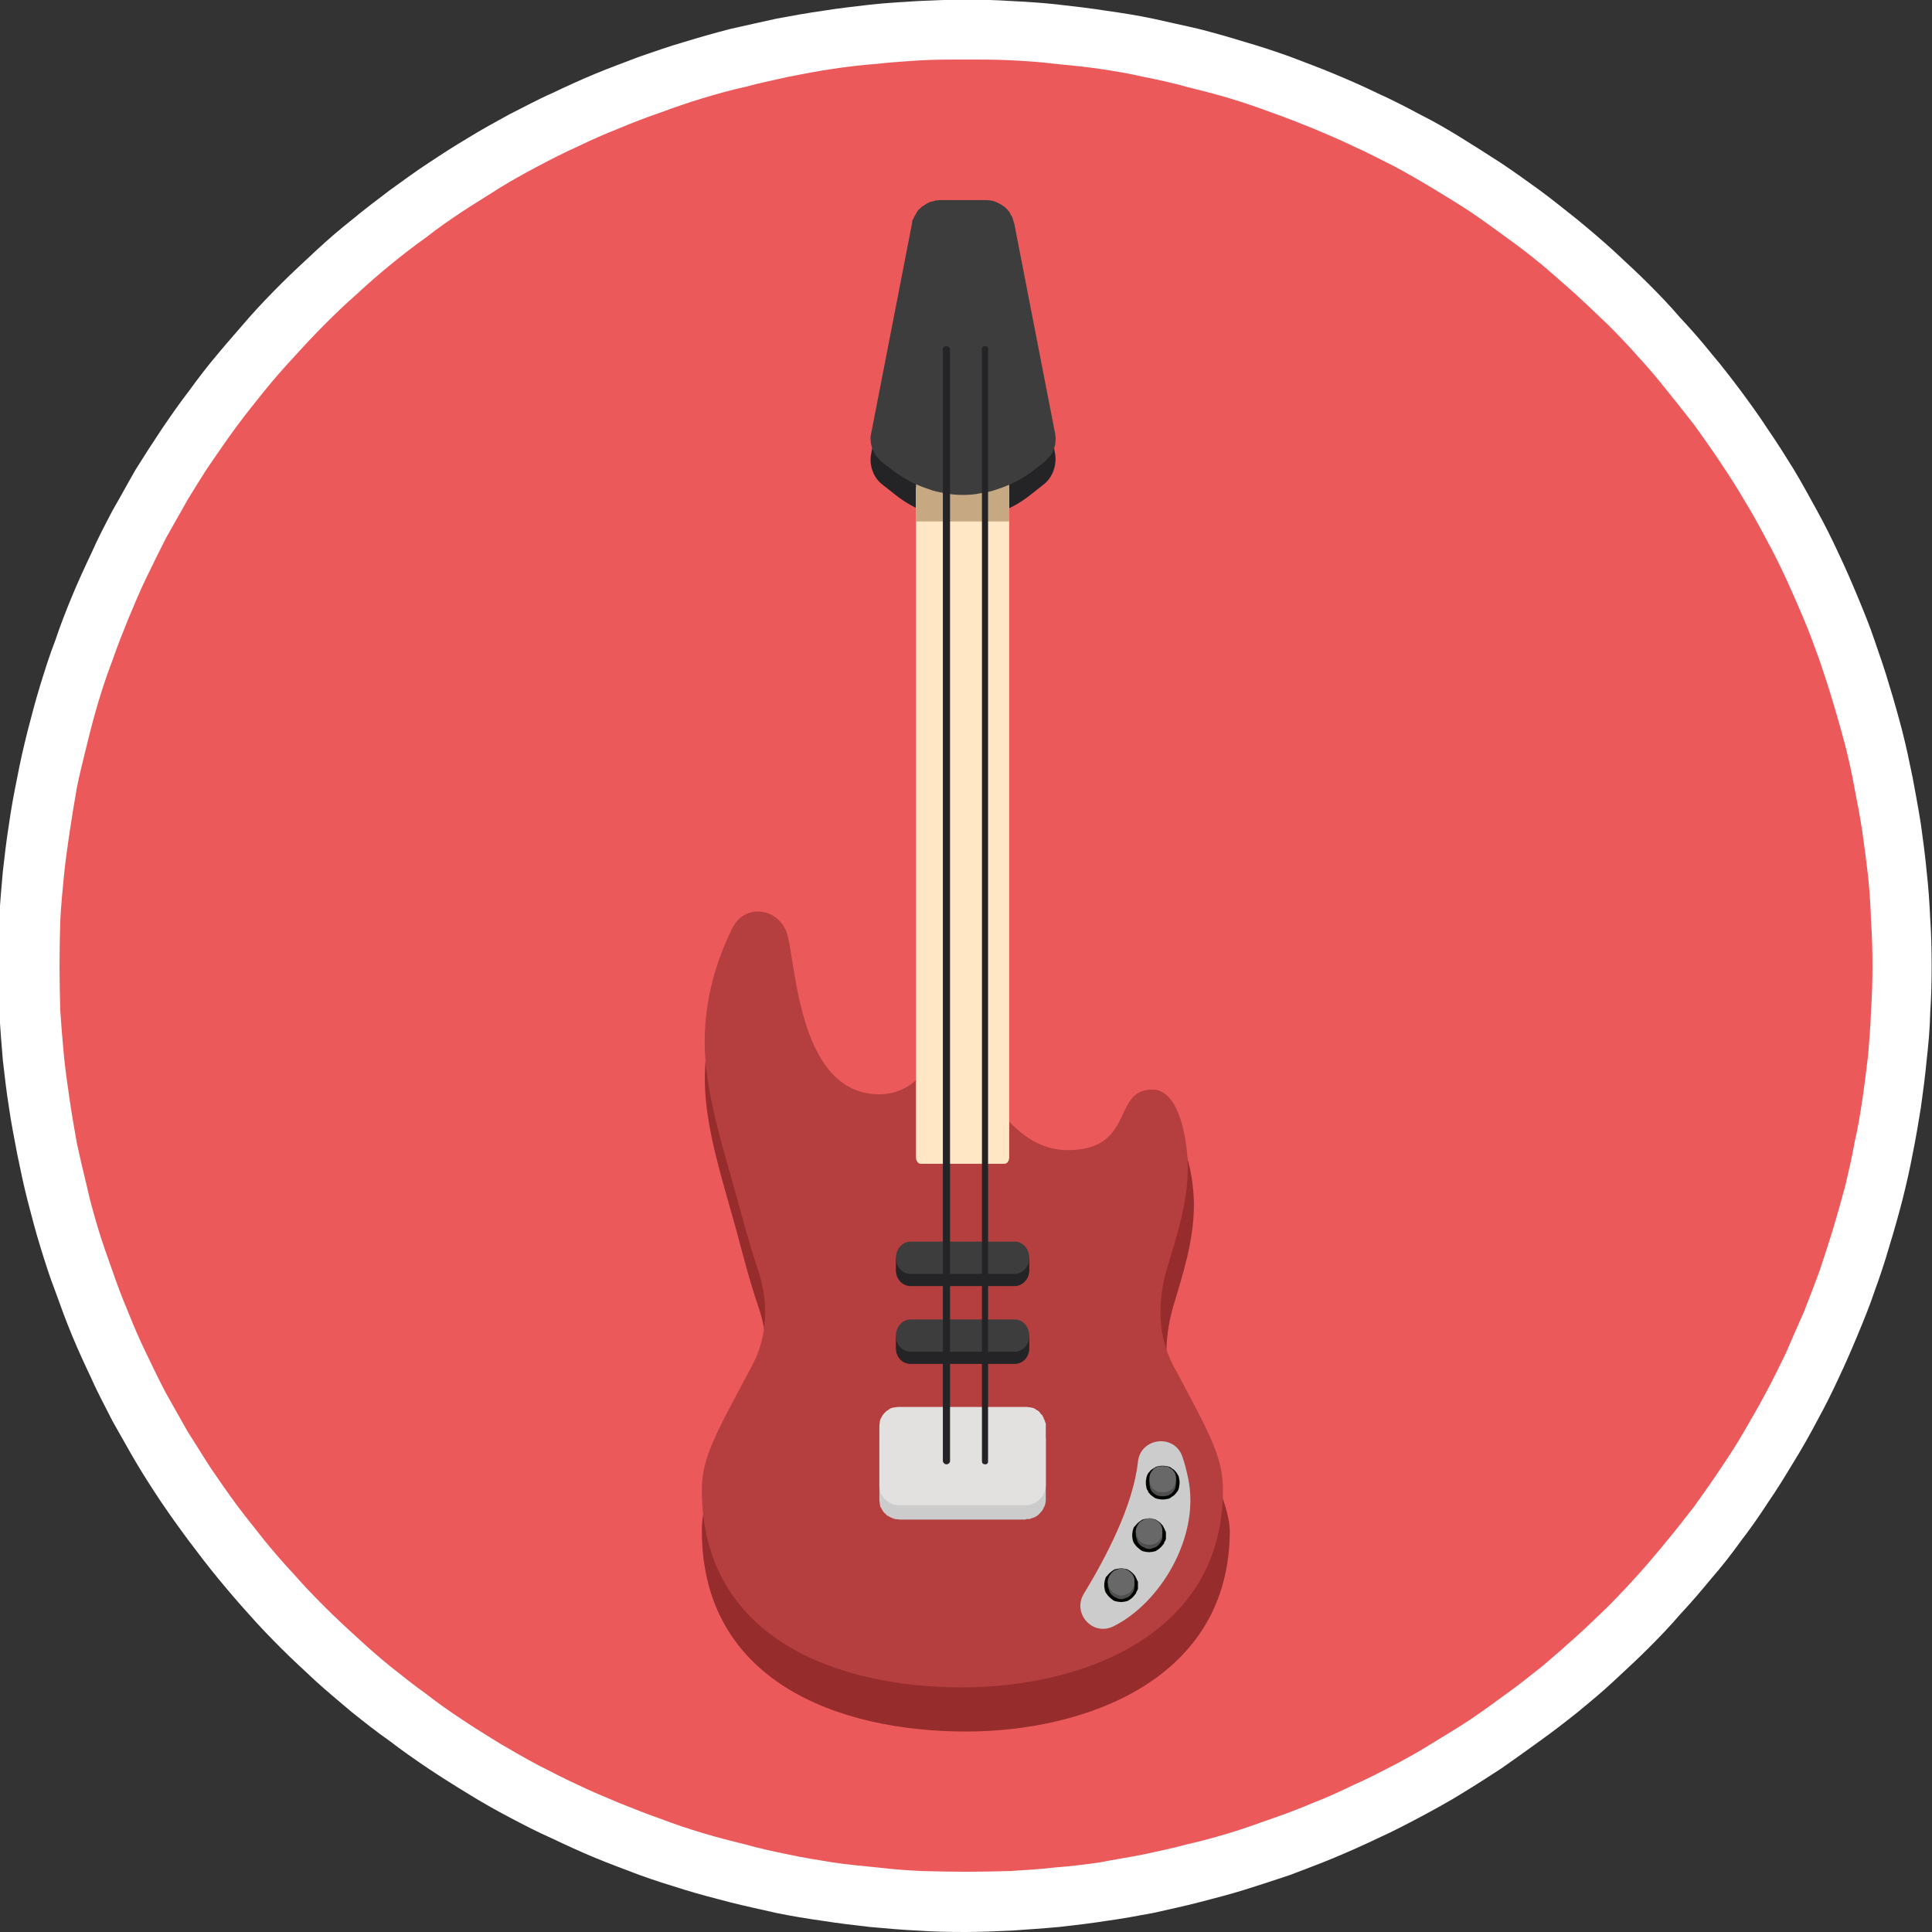 <?xml version="1.0" encoding="utf-8"?>
<!-- Generator: Adobe Illustrator 26.2.1, SVG Export Plug-In . SVG Version: 6.00 Build 0)  -->
<svg version="1.1" id="Camada_1" xmlns="http://www.w3.org/2000/svg" xmlns:xlink="http://www.w3.org/1999/xlink" x="0px" y="0px"
	 viewBox="0 0 538.7 538.8" style="enable-background:new 0 0 538.7 538.8;" xml:space="preserve">
<rect x="0" y="0" width="538.7" height="538.8" fill="#333333" stroke="none"/>
<style type="text/css">
	.st0{clip-path:url(#SVGID_00000070085778862258975980000000341390407212443566_);fill:#FFFFFF;}
	.st1{fill:#EB595B;}
	.st2{fill:#962C2C;}
	.st3{fill:#242326;}
	.st4{fill:#B53E3E;}
	.st5{fill:#FFE7C5;}
	.st6{fill:#3D3D3D;}
	.st7{fill:#C6A883;}
	.st8{fill:#CCCCCC;}
	.st9{fill:#000500;}
	.st10{fill:#4F4F4F;}
	.st11{fill:#686868;}
	.st12{fill:#E2E1E0;}
</style>
<g>
	<defs>
		<rect id="SVGID_1_" width="538.7" height="538.8"/>
	</defs>
	<clipPath id="SVGID_00000062175763112298448240000005461760836577355193_">
		<use xlink:href="#SVGID_1_"  style="overflow:visible;"/>
	</clipPath>
	<path style="clip-path:url(#SVGID_00000062175763112298448240000005461760836577355193_);fill:#FFFFFF;" d="M538.6,269.3
		c0,4.4-0.1,8.8-0.4,13.2c-0.1,4.4-0.5,8.8-1,13.2c-0.4,4.3-1,8.8-1.6,13.1c-0.7,4.3-1.4,8.6-2.3,13c-0.8,4.3-1.8,8.6-2.9,13
		c-1.1,4.2-2.3,8.5-3.6,12.7c-1.2,4.2-2.6,8.4-4.1,12.5c-1.4,4.2-3.1,8.3-4.8,12.4c-1.7,4.1-3.4,8-5.3,12c-1.9,4.1-3.8,7.9-6,11.9
		c-2,3.8-4.2,7.7-6.5,11.4c-2.3,3.8-4.6,7.6-7.1,11.2c-2.4,3.7-4.9,7.3-7.6,10.8c-2.6,3.6-5.3,7.1-8.2,10.4c-2.8,3.4-5.6,6.7-8.7,10
		c-2.9,3.4-5.9,6.5-9,9.6c-3.1,3.1-6.4,6.1-9.6,9.1c-3.2,3-6.6,5.8-10,8.6c-3.5,2.8-7,5.5-10.5,8c-3.6,2.6-7.2,5.2-10.8,7.7
		c-3.7,2.4-7.4,4.8-11.2,7.1c-3.7,2.3-7.6,4.4-11.5,6.5c-3.8,2-7.8,4.1-11.8,5.9c-4,1.9-8,3.7-12.1,5.4c-4,1.7-8.2,3.2-12.3,4.8
		c-4.2,1.4-8.4,2.8-12.6,4.1c-4.2,1.3-8.4,2.4-12.7,3.5c-4.2,1.1-8.5,2-12.9,3c-4.3,0.8-8.6,1.6-13,2.2c-4.4,0.7-8.8,1.2-13.2,1.7
		c-4.3,0.4-8.8,0.7-13.1,1c-4.4,0.2-8.9,0.4-13.2,0.4c-4.4,0-8.9-0.1-13.2-0.4c-4.4-0.2-8.8-0.6-13.2-1c-4.3-0.5-8.8-1-13.1-1.7
		c-4.3-0.6-8.6-1.3-13-2.2c-4.3-1-8.7-1.9-13-3c-4.2-1.1-8.5-2.2-12.7-3.5c-4.2-1.3-8.4-2.6-12.5-4.1c-4.2-1.6-8.3-3.1-12.4-4.8
		c-4.1-1.7-8-3.5-12-5.4c-4.1-1.8-7.9-3.8-11.9-5.9c-3.8-2-7.7-4.2-11.4-6.5c-3.8-2.3-7.6-4.7-11.2-7.1c-3.7-2.5-7.3-5-10.8-7.7
		c-3.6-2.5-7.1-5.3-10.5-8c-3.4-2.9-6.7-5.6-10-8.6c-3.2-3-6.5-6-9.6-9.1c-3.1-3.1-6.1-6.2-9.1-9.6c-2.9-3.2-5.8-6.6-8.6-10
		c-2.8-3.4-5.4-6.8-8.1-10.4c-2.6-3.5-5.2-7.1-7.7-10.8c-2.4-3.6-4.8-7.3-7.1-11.2c-2.2-3.7-4.3-7.6-6.5-11.4c-2-4-4.1-7.8-5.9-11.9
		c-1.9-4-3.7-7.9-5.4-12c-1.7-4.1-3.2-8.2-4.7-12.4c-1.6-4.1-2.9-8.3-4.2-12.5c-1.3-4.2-2.4-8.5-3.5-12.7c-1.1-4.3-2-8.6-2.9-13
		c-0.8-4.3-1.7-8.7-2.3-13c-0.7-4.3-1.2-8.8-1.7-13.1c-0.4-4.4-0.7-8.8-1-13.2c-0.1-4.4-0.2-8.8-0.2-13.2c0-4.4,0.1-8.8,0.2-13.2
		c0.2-4.4,0.6-8.8,1-13.2c0.5-4.3,1-8.8,1.7-13.1c0.6-4.3,1.4-8.6,2.3-13c0.8-4.3,1.8-8.6,2.9-13c1.1-4.2,2.2-8.5,3.5-12.7
		c1.3-4.2,2.6-8.4,4.2-12.5c1.4-4.2,3-8.3,4.7-12.4c1.7-4.1,3.5-8,5.4-12c1.8-4.1,3.8-7.9,5.9-11.9c2.2-3.8,4.3-7.7,6.5-11.5
		c2.3-3.7,4.7-7.4,7.1-11c2.5-3.7,5-7.3,7.7-10.8c2.6-3.6,5.3-7.1,8.1-10.4c2.9-3.5,5.8-6.7,8.6-10c3-3.4,6-6.5,9.1-9.6
		c3.1-3.1,6.4-6.1,9.6-9.1c3.2-3,6.6-5.9,10-8.6c3.4-2.8,6.9-5.5,10.5-8.2c3.5-2.5,7.1-5.2,10.8-7.6c3.6-2.4,7.3-4.8,11.2-7.1
		c3.7-2.3,7.6-4.4,11.4-6.5c4-2,7.8-4.1,11.9-5.9c4-1.9,7.9-3.7,12-5.4c4.1-1.7,8.2-3.2,12.4-4.8c4.1-1.4,8.3-2.9,12.5-4.1
		c4.2-1.3,8.5-2.5,12.7-3.6c4.3-1,8.6-1.9,13-2.9c4.3-0.8,8.7-1.6,13-2.2c4.3-0.7,8.8-1.2,13.1-1.7c4.4-0.5,8.8-0.7,13.2-1
		c4.3-0.2,8.8-0.4,13.2-0.4c4.3,0,8.8,0.1,13.2,0.4c4.3,0.2,8.8,0.5,13.1,1c4.4,0.5,8.8,1,13.2,1.7c4.3,0.6,8.7,1.3,13,2.2
		c4.3,1,8.7,1.9,12.9,2.9c4.3,1.1,8.5,2.3,12.7,3.6c4.2,1.2,8.4,2.6,12.6,4.1c4.1,1.6,8.3,3.1,12.3,4.8c4.1,1.7,8.2,3.5,12.1,5.4
		c4,1.8,7.9,3.8,11.8,5.9c4,2,7.8,4.2,11.5,6.5c3.7,2.3,7.5,4.7,11.2,7.1c3.6,2.4,7.2,5,10.8,7.6c3.5,2.6,7,5.4,10.5,8.2
		c3.4,2.8,6.7,5.6,10,8.6c3.2,3,6.5,6,9.6,9.1c3.1,3.1,6.1,6.2,9,9.6c3,3.2,5.9,6.5,8.7,10c2.9,3.4,5.5,6.8,8.2,10.4
		c2.6,3.5,5.2,7.1,7.6,10.8c2.5,3.6,4.8,7.3,7.1,11c2.3,3.8,4.4,7.7,6.5,11.5c2.2,4,4.1,7.8,6,11.9c1.9,4,3.6,7.9,5.3,12
		c1.7,4.1,3.4,8.2,4.8,12.4c1.4,4.1,2.9,8.3,4.1,12.5c1.3,4.2,2.5,8.5,3.6,12.7c1.1,4.3,2,8.6,2.9,13c0.8,4.3,1.6,8.6,2.3,13
		c0.6,4.3,1.2,8.8,1.6,13.1c0.5,4.4,0.8,8.8,1,13.2C538.5,260.5,538.6,264.9,538.6,269.3z"/>
</g>
<g>
	<path class="st1" d="M522.1,269.3c0,4.1-0.1,8.3-0.4,12.4c-0.1,4.2-0.5,8.3-0.8,12.4c-0.5,4.1-1,8.3-1.6,12.4
		c-0.6,4.1-1.3,8.2-2.2,12.1c-0.7,4.1-1.7,8.2-2.6,12.1c-1.1,4.1-2.2,8-3.4,12c-1.2,4-2.5,7.8-3.8,11.8c-1.4,3.8-2.9,7.7-4.4,11.5
		c-1.7,3.8-3.4,7.7-5,11.4c-1.8,3.7-3.6,7.4-5.6,11.1c-1.9,3.6-4,7.2-6.1,10.8c-2,3.5-4.3,7-6.6,10.4c-2.3,3.5-4.7,6.8-7.1,10.2
		c-2.5,3.2-5,6.5-7.7,9.7c-2.6,3.2-5.3,6.4-8,9.4c-2.8,3.1-5.6,6.1-8.5,9c-3,2.9-6,5.8-9,8.5c-3.1,2.8-6.2,5.5-9.4,8.2
		c-3.2,2.5-6.5,5.2-9.9,7.6c-3.4,2.5-6.7,4.9-10.1,7.2c-3.5,2.3-7,4.4-10.6,6.6c-3.5,2.2-7.1,4.2-10.7,6.1
		c-3.7,1.9-7.3,3.8-11.2,5.5c-3.7,1.8-7.4,3.5-11.3,5c-3.8,1.6-7.7,3.1-11.5,4.4c-4,1.4-7.8,2.8-11.8,4c-4,1.2-8,2.3-12,3.2
		c-4,1.1-8.1,1.9-12.1,2.8c-4,0.8-8.1,1.4-12.1,2.2c-4.2,0.6-8.3,1.1-12.4,1.4c-4.1,0.5-8.3,0.7-12.4,1c-4.1,0.1-8.3,0.2-12.4,0.2
		c-4.2,0-8.3-0.1-12.4-0.2c-4.2-0.2-8.3-0.5-12.4-1c-4.2-0.4-8.3-0.8-12.4-1.4c-4.1-0.7-8.2-1.3-12.3-2.2c-4-0.8-8.1-1.7-12-2.8
		c-4.1-1-8-2-12-3.2c-4-1.2-7.9-2.5-11.8-4c-3.8-1.3-7.7-2.9-11.5-4.4c-3.8-1.6-7.7-3.2-11.4-5c-3.7-1.7-7.4-3.6-11.1-5.5
		c-3.6-1.9-7.2-4-10.8-6.1c-3.5-2.2-7-4.3-10.4-6.6c-3.5-2.3-6.9-4.7-10.1-7.2c-3.4-2.4-6.6-5-9.9-7.6c-3.2-2.6-6.4-5.4-9.4-8.2
		c-3.1-2.8-6.1-5.6-9-8.5c-2.9-2.9-5.8-5.9-8.5-9c-2.8-3-5.5-6.1-8.2-9.4c-2.5-3.2-5.2-6.5-7.6-9.7c-2.5-3.4-4.8-6.7-7.2-10.2
		c-2.3-3.5-4.4-7-6.6-10.4c-2-3.6-4.1-7.2-6.1-10.8c-1.9-3.6-3.7-7.3-5.5-11.1c-1.8-3.7-3.5-7.6-5-11.4c-1.6-3.8-3.1-7.7-4.4-11.5
		c-1.4-4-2.8-7.8-4-11.8c-1.2-4-2.3-7.9-3.2-12c-1-4-1.9-8-2.8-12.1c-0.7-4-1.4-8-2-12.1c-0.6-4.1-1.2-8.3-1.6-12.4
		c-0.4-4.1-0.7-8.2-1-12.4c-0.1-4.1-0.2-8.3-0.2-12.4c0-4.2,0.1-8.3,0.2-12.4c0.2-4.2,0.6-8.3,1-12.4c0.4-4.2,1-8.3,1.6-12.4
		c0.6-4.1,1.3-8.2,2-12.3c0.8-4,1.8-8,2.8-12c1-4.1,2-8,3.2-12c1.2-4,2.5-7.9,4-11.8c1.3-3.8,2.9-7.8,4.4-11.5
		c1.6-3.8,3.2-7.7,5-11.4c1.8-3.7,3.6-7.4,5.5-11.1c2-3.6,4.1-7.2,6.1-10.8c2.2-3.5,4.3-7.1,6.6-10.4c2.4-3.5,4.7-6.8,7.2-10.2
		c2.4-3.2,5-6.5,7.6-9.7c2.6-3.2,5.4-6.4,8.2-9.4c2.8-3.1,5.6-6.1,8.5-9c2.9-2.9,5.9-5.8,9-8.5c3-2.8,6.1-5.5,9.4-8.2
		c3.2-2.6,6.5-5.2,9.9-7.6c3.2-2.5,6.6-4.9,10.1-7.2c3.5-2.3,7-4.4,10.4-6.6c3.6-2.2,7.2-4.2,10.8-6.1c3.6-1.9,7.3-3.8,11.1-5.5
		c3.7-1.8,7.6-3.5,11.4-5c3.8-1.6,7.7-3.1,11.5-4.4c3.8-1.4,7.8-2.8,11.8-4c4-1.2,7.9-2.3,12-3.2c4-1.1,8.1-1.9,12-2.8
		c4.1-0.8,8.2-1.6,12.3-2.2c4.1-0.6,8.2-1.1,12.4-1.4c4.1-0.5,8.2-0.7,12.4-1c4.1-0.2,8.2-0.2,12.4-0.2c4.1,0,8.3,0,12.4,0.2
		c4.1,0.2,8.3,0.5,12.4,1c4.1,0.4,8.2,0.8,12.4,1.4c4.1,0.6,8.2,1.3,12.1,2.2c4.1,0.8,8.2,1.7,12.1,2.8c4,1,8,2,12,3.2
		c4,1.2,7.8,2.5,11.8,4c3.8,1.3,7.7,2.9,11.5,4.4c3.8,1.6,7.6,3.2,11.3,5c3.8,1.7,7.4,3.6,11.2,5.5c3.6,1.9,7.2,4,10.7,6.1
		c3.6,2.2,7.1,4.3,10.6,6.6c3.4,2.3,6.7,4.7,10.1,7.2c3.4,2.4,6.6,4.9,9.9,7.6c3.1,2.6,6.2,5.4,9.4,8.2c3,2.8,6,5.6,9,8.5
		c2.9,2.9,5.8,5.9,8.5,9c2.8,3,5.4,6.1,8,9.4c2.6,3.2,5.2,6.5,7.7,9.7c2.4,3.4,4.8,6.7,7.1,10.2c2.3,3.4,4.6,7,6.6,10.4
		c2.2,3.6,4.2,7.2,6.1,10.8c2,3.6,3.8,7.3,5.6,11.1c1.7,3.7,3.4,7.6,5,11.4c1.6,3.7,3,7.7,4.4,11.5c1.3,3.8,2.6,7.8,3.8,11.8
		c1.2,4,2.3,7.9,3.4,12c1,4,1.9,8,2.6,12c0.8,4.1,1.6,8.2,2.2,12.3c0.6,4.1,1.1,8.2,1.6,12.4c0.4,4.1,0.7,8.2,0.8,12.4
		C522,261,522.1,265.1,522.1,269.3z"/>
	<path class="st2" d="M328.7,391.5c-4.4-8.3-4.2-18-1.6-27.1c2.8-9.4,5.8-18.5,5.8-28.5c0-6.2-1.9-22.1-10-22.1
		c-11.5,0-4.6,17.2-24,17.2c-14.5,0-24.4-17.1-28.1-29.2c-1.7-5.3-0.8-15.3-0.8-15.3h-3.1c0,0-2.9,29.7-22.1,28.7
		c-22.6-1.2-22.5-39.8-25.1-46.2c-2.9-7-11.9-7.6-15.3-0.7c-5.9,11.8-8.8,25.2-7.6,38.4c1.2,12.1,5.2,24.3,8.4,35.9
		c1.9,7.2,3.8,14.5,6.2,21.6c3.2,9,3,19-1.4,27.3c-10.3,19.3-14.3,26.1-14.3,35.3c0,41.8,37.7,56,73.7,56c32.7,0,73.5-14.2,73.5-56
		C342.8,421,338.9,410.7,328.7,391.5z"/>
	<path class="st3" d="M291.1,135l-3.8,3c-11.2,8.9-26.4,8.9-37.6,0l-3.8-3c-2.4-1.9-3.6-5.3-3-8.4l11.4-62.1c0.7-4,4-6.8,7.8-6.8
		h12.9c3.8,0,7.1,2.9,7.8,6.8l11.4,62.1C294.7,129.7,293.5,133.1,291.1,135z"/>
	<path class="st4" d="M327,380.5c-4.3-8.3-4.2-17.9-1.6-26.8c2.8-9.4,5.8-18.3,5.8-28.2c0-6.1-1.9-21.7-9.9-21.7
		c-11.4,0-4.6,16.9-23.7,16.9c-14.4,0-24.1-16.8-27.9-28.8c-1.7-5.2-0.8-15-0.8-15h-3c0,0-2.9,29.3-21.8,28.2
		c-22.3-1.2-22.2-39.2-24.9-45.5c-2.9-6.8-11.8-7.4-15-0.8c-5.9,11.8-8.7,25-7.4,38.1c1.2,11.9,5,23.9,8.2,35.4
		c2,7.1,3.8,14.3,6.2,21.3c3.1,8.9,3,18.7-1.4,27c-10.1,19-14.1,25.6-14.1,34.8c0,41.2,37.3,55.1,72.6,55.1
		c32.3,0,72.7-13.9,72.7-55.1C341,406.1,337.1,399.4,327,380.5z"/>
	<path class="st5" d="M281.4,136.5v186.2c0,1-0.6,1.8-1.3,1.8h-23.4c-0.7,0-1.3-0.8-1.3-1.8V136.5c0-1.1,0.6-1.8,1.3-1.8h23.4
		C280.8,134.7,281.4,135.4,281.4,136.5h0.1H281.4z"/>
	<path class="st3" d="M282.9,380.3h-29c-2.3,0-4.1-1.9-4.1-4.4v-3.4H287v3.4C287,378.4,285.2,380.3,282.9,380.3z"/>
	<path class="st6" d="M282.9,376.9h-29c-2.3,0-4.1-2-4.1-4.4c0-2.5,1.8-4.6,4.1-4.6h29c2.3,0,4.1,2,4.1,4.6
		C287,374.9,285.2,376.9,282.9,376.9z"/>
</g>
<rect x="255.4" y="131" class="st7" width="26" height="14.4"/>
<g>
	<path class="st3" d="M282.9,358.6h-29c-2.3,0-4.1-2-4.1-4.4v-3.4H287v3.4C287,356.5,285.2,358.6,282.9,358.6z"/>
	<path class="st6" d="M291.1,128.9l-3.8,2.9c-1.3,1-2.8,1.8-4.2,2.6c-1.6,0.7-3.1,1.4-4.7,1.9c-1.6,0.6-3.2,1-4.9,1.2
		c-1.7,0.4-3.4,0.5-5,0.5s-3.4-0.1-4.9-0.5c-1.7-0.2-3.4-0.6-4.9-1.2c-1.6-0.5-3.1-1.2-4.7-1.9c-1.4-0.8-2.9-1.7-4.2-2.6l-3.8-2.9
		c-0.6-0.5-1.1-1.1-1.6-1.6c-0.5-0.6-0.8-1.3-1.1-2c-0.2-0.7-0.5-1.4-0.5-2.2c-0.1-0.7-0.1-1.4,0.1-2.2l11.4-58.6
		c0-0.5,0.1-1,0.4-1.3c0.1-0.5,0.4-0.8,0.6-1.2c0.2-0.5,0.5-0.8,0.7-1.2c0.4-0.4,0.7-0.6,1.1-1c0.4-0.2,0.7-0.5,1.1-0.7
		c0.4-0.2,0.8-0.5,1.2-0.6c0.5-0.1,1-0.2,1.4-0.4c0.4,0,0.8-0.1,1.3-0.1h12.9c0.5,0,1,0.1,1.3,0.1c0.5,0.1,1,0.2,1.3,0.4
		c0.5,0.1,0.8,0.4,1.3,0.6c0.4,0.2,0.7,0.5,1.1,0.7c0.4,0.4,0.7,0.6,1,1c0.4,0.4,0.6,0.7,0.8,1.2c0.2,0.4,0.5,0.7,0.6,1.2
		c0.1,0.4,0.2,0.8,0.4,1.3l11.4,58.6c0.1,0.7,0.2,1.4,0.1,2.2c0,0.7-0.2,1.4-0.5,2.2c-0.2,0.7-0.6,1.4-1.1,2
		C292.1,127.8,291.7,128.4,291.1,128.9z M282.9,355.2h-29c-2.3,0-4.1-2-4.1-4.4c0-2.5,1.8-4.6,4.1-4.6h29c2.3,0,4.1,2,4.1,4.6
		C287,353.1,285.2,355.2,282.9,355.2z"/>
	<path class="st8" d="M302.2,444.4c5.9-9.7,13.8-24.5,15.1-36.9c0.8-6.7,10.2-7.8,12.4-1.3c0.6,1.7,1.1,3.7,1.6,6
		c3.4,16.2-7.7,34.8-20.9,41.3C304.6,456.3,298.9,449.8,302.2,444.4h0.1H302.2z"/>
	<path class="st9" d="M328.9,413.3c0,0.4,0,0.7-0.1,1c0,0.4-0.1,0.6-0.2,1c-0.1,0.2-0.2,0.5-0.5,0.8c-0.1,0.2-0.4,0.5-0.6,0.7
		c-0.1,0.1-0.4,0.4-0.7,0.5c-0.2,0.2-0.5,0.4-0.7,0.5c-0.4,0.1-0.6,0.2-1,0.2c-0.2,0.1-0.6,0.1-1,0.1c-0.2,0-0.6,0-0.8-0.1
		c-0.4,0-0.6-0.1-1-0.2c-0.2-0.1-0.5-0.2-0.8-0.5c-0.2-0.1-0.5-0.4-0.7-0.5c-0.1-0.2-0.4-0.5-0.6-0.7c-0.1-0.4-0.2-0.6-0.4-0.8
		c-0.1-0.4-0.2-0.6-0.2-1c-0.1-0.2-0.1-0.6-0.1-1c0-0.2,0-0.6,0.1-0.8c0-0.4,0.1-0.6,0.2-1c0.1-0.2,0.2-0.5,0.4-0.8
		c0.2-0.2,0.5-0.5,0.6-0.7c0.2-0.1,0.5-0.4,0.7-0.5c0.4-0.2,0.6-0.4,0.8-0.5c0.4-0.1,0.6-0.2,1-0.2c0.2-0.1,0.6-0.1,0.8-0.1
		c0.4,0,0.7,0,1,0.1c0.4,0,0.6,0.1,1,0.2c0.2,0.1,0.5,0.2,0.7,0.5c0.4,0.1,0.6,0.4,0.7,0.5c0.2,0.2,0.5,0.5,0.6,0.7
		c0.2,0.4,0.4,0.6,0.5,0.8c0.1,0.4,0.2,0.6,0.2,1C328.9,412.7,328.9,413.1,328.9,413.3z"/>
	<path class="st10" d="M327.9,412.4v1c0,0.6-0.1,1.1-0.2,1.6c-0.2,0.4-0.5,0.8-0.8,1.2c-0.4,0.4-0.8,0.6-1.2,0.8
		c-0.5,0.1-1,0.2-1.6,0.2c-0.5,0-1-0.1-1.4-0.2c-0.5-0.2-0.8-0.5-1.2-0.8s-0.6-0.8-0.8-1.2c-0.1-0.5-0.2-1-0.2-1.6v-1
		c0-0.7,0.2-1.4,0.6-1.9h0.8c0.4-0.4,0.7-0.5,1.1-0.6c0.4-0.2,0.8-0.2,1.2-0.2c0.5,0,0.8,0,1.3,0.2c0.4,0.1,0.7,0.2,1.1,0.6h0.8
		C327.7,410.9,327.9,411.6,327.9,412.4z"/>
	<path class="st11" d="M327.9,412.4c0,0.6-0.1,1.1-0.2,1.4c-0.2,0.5-0.5,1-0.8,1.3c-0.4,0.4-0.8,0.6-1.2,0.8c-0.5,0.1-1,0.2-1.6,0.2
		c-0.5,0-1-0.1-1.4-0.2c-0.5-0.2-0.8-0.5-1.2-0.8c-0.4-0.4-0.6-0.8-0.8-1.3c-0.1-0.4-0.2-0.8-0.2-1.4c0-0.5,0.1-1,0.2-1.4
		c0.2-0.5,0.5-0.8,0.8-1.2s0.7-0.6,1.2-0.8c0.5-0.1,1-0.2,1.4-0.2c0.6,0,1.1,0.1,1.6,0.2c0.4,0.2,0.8,0.5,1.2,0.8
		c0.4,0.4,0.6,0.7,0.8,1.2C327.8,411.4,327.9,411.9,327.9,412.4z"/>
	<path class="st9" d="M325.1,428.1c0,0.4,0,0.6,0,1c-0.1,0.2-0.2,0.6-0.4,0.8c-0.1,0.4-0.2,0.6-0.4,0.8c-0.2,0.2-0.4,0.5-0.6,0.7
		c-0.2,0.2-0.5,0.4-0.7,0.6c-0.2,0.1-0.6,0.4-0.8,0.5c-0.2,0.1-0.6,0.1-0.8,0.2c-0.4,0-0.7,0.1-1,0.1c-0.4,0-0.6-0.1-1-0.1
		c-0.2-0.1-0.6-0.1-0.8-0.2c-0.4-0.1-0.6-0.4-0.8-0.5c-0.2-0.2-0.5-0.4-0.7-0.6c-0.2-0.2-0.5-0.5-0.6-0.7c-0.2-0.2-0.4-0.5-0.5-0.8
		c-0.1-0.2-0.2-0.6-0.2-0.8c-0.1-0.4-0.1-0.6-0.1-1c0-0.4,0-0.6,0.1-1c0-0.2,0.1-0.6,0.2-0.8c0.1-0.4,0.2-0.6,0.5-0.8
		c0.1-0.2,0.4-0.5,0.6-0.7c0.2-0.2,0.5-0.5,0.7-0.6c0.2-0.1,0.5-0.4,0.8-0.5c0.2-0.1,0.6-0.1,0.8-0.2c0.4,0,0.6-0.1,1-0.1
		c0.2,0,0.6,0.1,1,0.1c0.2,0.1,0.6,0.1,0.8,0.2c0.2,0.1,0.6,0.4,0.8,0.5s0.5,0.4,0.7,0.6c0.2,0.2,0.4,0.5,0.6,0.7
		c0.1,0.2,0.2,0.5,0.4,0.8c0.1,0.2,0.2,0.6,0.4,0.8C325.1,427.5,325.1,427.7,325.1,428.1z"/>
	<path class="st10" d="M324.1,427.1v1c0,0.5,0,1-0.2,1.4c-0.2,0.5-0.5,0.8-0.8,1.2c-0.4,0.4-0.7,0.7-1.2,0.8c-0.5,0.2-1,0.4-1.4,0.4
		c-0.5,0-1-0.1-1.4-0.4c-0.5-0.1-1-0.5-1.3-0.8c-0.4-0.4-0.6-0.7-0.7-1.2c-0.2-0.5-0.4-1-0.4-1.4v-1c0-0.7,0.2-1.4,0.6-2h0.8
		c0.4-0.2,0.7-0.5,1.2-0.6c0.4-0.1,0.7-0.2,1.2-0.2c0.4,0,0.8,0.1,1.2,0.2c0.4,0.1,0.7,0.4,1.1,0.6h0.8
		C324,425.7,324.1,426.4,324.1,427.1z"/>
	<path class="st11" d="M324.1,427.1c0,0.5,0,1-0.2,1.4c-0.2,0.5-0.5,0.8-0.8,1.2c-0.4,0.4-0.7,0.6-1.2,0.8c-0.5,0.2-1,0.2-1.4,0.2
		c-0.5,0-1,0-1.4-0.2c-0.5-0.2-1-0.5-1.3-0.8c-0.4-0.4-0.6-0.7-0.7-1.2c-0.2-0.5-0.4-1-0.4-1.4c0-0.5,0.1-1,0.4-1.4
		c0.1-0.5,0.4-1,0.7-1.3c0.4-0.2,0.8-0.6,1.3-0.7c0.5-0.2,1-0.4,1.4-0.4c0.5,0,1,0.1,1.4,0.4c0.5,0.1,0.8,0.5,1.2,0.7
		c0.4,0.4,0.6,0.8,0.8,1.3C324.1,426.2,324.1,426.7,324.1,427.1z"/>
	<path class="st9" d="M317.3,442c0,0.4,0,0.6,0,1c-0.1,0.2-0.2,0.6-0.4,0.8c-0.1,0.4-0.2,0.6-0.4,0.8c-0.2,0.2-0.4,0.5-0.6,0.7
		c-0.2,0.2-0.5,0.5-0.7,0.6c-0.2,0.1-0.6,0.4-0.8,0.5c-0.2,0.1-0.6,0.1-0.8,0.2c-0.4,0-0.7,0.1-1,0.1c-0.4,0-0.6-0.1-1-0.1
		c-0.2-0.1-0.6-0.1-0.8-0.2c-0.4-0.1-0.6-0.4-0.8-0.5c-0.2-0.1-0.5-0.4-0.7-0.6c-0.2-0.2-0.5-0.5-0.6-0.7c-0.2-0.2-0.4-0.5-0.5-0.8
		c-0.1-0.2-0.2-0.6-0.2-0.8c-0.1-0.4-0.1-0.6-0.1-1c0-0.4,0-0.6,0.1-1c0-0.2,0.1-0.6,0.2-0.8c0.1-0.4,0.2-0.6,0.5-0.8
		c0.1-0.2,0.4-0.5,0.6-0.7c0.2-0.2,0.5-0.4,0.7-0.6c0.2-0.1,0.5-0.4,0.8-0.5c0.2-0.1,0.6-0.1,0.8-0.2c0.4,0,0.6-0.1,1-0.1
		c0.2,0,0.6,0.1,1,0.1c0.2,0.1,0.6,0.1,0.8,0.2c0.2,0.1,0.6,0.4,0.8,0.5c0.2,0.2,0.5,0.4,0.7,0.6c0.2,0.2,0.4,0.5,0.6,0.7
		c0.1,0.2,0.2,0.5,0.4,0.8c0.1,0.2,0.2,0.6,0.4,0.8C317.3,441.4,317.3,441.7,317.3,442z"/>
	<path class="st10" d="M316.3,441.1v1c0,0.5,0,1-0.2,1.4c-0.2,0.5-0.5,0.8-0.8,1.2c-0.4,0.4-0.7,0.7-1.2,0.8c-0.5,0.2-1,0.4-1.4,0.4
		s-1-0.1-1.4-0.4c-0.5-0.1-1-0.5-1.3-0.8c-0.4-0.4-0.6-0.7-0.7-1.2c-0.2-0.5-0.4-1-0.4-1.4v-1c0-0.7,0.2-1.4,0.6-2h0.8
		c0.4-0.2,0.7-0.5,1.2-0.6c0.4-0.1,0.7-0.2,1.2-0.2c0.4,0,0.8,0.1,1.2,0.2c0.4,0.1,0.7,0.4,1.1,0.6h0.8
		C316.2,439.6,316.3,440.3,316.3,441.1z"/>
	<path class="st11" d="M316.3,441.1c0,0.5,0,1-0.2,1.4c-0.2,0.5-0.5,0.8-0.8,1.2s-0.7,0.7-1.2,0.8c-0.5,0.2-1,0.4-1.4,0.4
		c-0.5,0-1-0.1-1.4-0.4c-0.5-0.1-1-0.5-1.3-0.8c-0.4-0.4-0.6-0.7-0.7-1.2c-0.2-0.5-0.4-1-0.4-1.4c0-0.5,0.1-1,0.4-1.4
		c0.1-0.5,0.4-0.8,0.7-1.2c0.4-0.4,0.8-0.7,1.3-0.8c0.5-0.2,1-0.4,1.4-0.4c0.5,0,1,0.1,1.4,0.4c0.5,0.1,0.8,0.5,1.2,0.8
		s0.6,0.7,0.8,1.2C316.3,440.1,316.3,440.6,316.3,441.1z"/>
	<path class="st8" d="M285.9,423.7h-35.1c-0.4-0.1-0.7-0.1-1.1-0.1c-0.4-0.1-0.7-0.2-1.1-0.4c-0.4-0.1-0.7-0.4-1-0.5
		c-0.4-0.2-0.6-0.5-0.8-0.7c-0.4-0.2-0.5-0.6-0.7-0.8c-0.2-0.4-0.4-0.7-0.6-1c-0.1-0.4-0.2-0.7-0.2-1.1c-0.1-0.4-0.1-0.7-0.1-1.1
		v-16.2c0-0.4,0-0.7,0.1-1.1c0-0.4,0.1-0.7,0.2-1.1c0.2-0.4,0.4-0.7,0.6-1c0.2-0.4,0.4-0.6,0.7-0.8c0.2-0.2,0.5-0.5,0.8-0.7
		c0.2-0.2,0.6-0.4,1-0.5c0.4-0.2,0.7-0.2,1.1-0.4c0.4-0.1,0.7-0.1,1.1-0.1h35.1c0.4,0,0.7,0,1.1,0.1c0.4,0.1,0.7,0.1,1.1,0.4
		c0.4,0.1,0.7,0.2,1,0.5c0.4,0.2,0.6,0.5,0.8,0.7c0.2,0.2,0.5,0.5,0.7,0.8c0.2,0.2,0.4,0.6,0.5,1c0.2,0.4,0.2,0.7,0.4,1.1
		s0.1,0.7,0.1,1.1V418c0,0.4,0,0.7-0.1,1.1c-0.1,0.4-0.1,0.7-0.4,1.1c-0.1,0.2-0.2,0.6-0.5,1c-0.2,0.2-0.5,0.6-0.7,0.8
		c-0.2,0.2-0.5,0.5-0.8,0.7c-0.2,0.1-0.6,0.4-1,0.5c-0.4,0.1-0.7,0.2-1.1,0.4C286.6,423.5,286.3,423.5,285.9,423.7z"/>
	<path class="st12" d="M285.9,419.7h-35.1c-0.4,0-0.7,0-1.1-0.1c-0.4,0-0.7-0.1-1.1-0.4c-0.4-0.1-0.7-0.2-1-0.5
		c-0.4-0.2-0.6-0.5-0.8-0.7c-0.4-0.2-0.5-0.5-0.7-0.8c-0.2-0.2-0.4-0.6-0.6-1c-0.1-0.4-0.2-0.7-0.2-1.1c-0.1-0.4-0.1-0.7-0.1-1.1
		v-16.2c0-0.4,0-0.7,0.1-1.1c0-0.4,0.1-0.7,0.2-1c0.2-0.4,0.4-0.7,0.6-1.1c0.2-0.2,0.4-0.5,0.7-0.8c0.2-0.2,0.5-0.5,0.8-0.6
		c0.2-0.2,0.6-0.5,1-0.6s0.7-0.2,1.1-0.2c0.4-0.1,0.7-0.1,1.1-0.1h35.1c0.4,0,0.7,0,1.1,0.1c0.4,0,0.7,0.1,1.1,0.2
		c0.4,0.1,0.7,0.4,1,0.6c0.4,0.1,0.6,0.4,0.8,0.6c0.2,0.4,0.5,0.6,0.7,0.8c0.2,0.4,0.4,0.7,0.5,1.1c0.2,0.2,0.2,0.6,0.4,1
		s0.1,0.7,0.1,1.1V414c0,0.4,0,0.7-0.1,1.1s-0.1,0.7-0.4,1.1c-0.1,0.4-0.2,0.7-0.5,1c-0.2,0.4-0.5,0.6-0.7,0.8
		c-0.2,0.2-0.5,0.5-0.8,0.7c-0.2,0.2-0.6,0.4-1,0.5c-0.4,0.2-0.7,0.4-1.1,0.4C286.6,419.7,286.3,419.7,285.9,419.7z"/>
	<path class="st3" d="M274.7,408.3c-0.2,0-0.5-0.1-0.7-0.2c-0.1-0.2-0.2-0.5-0.2-0.7v-310c0-0.4,0.1-0.5,0.2-0.7
		c0.2-0.1,0.5-0.2,0.7-0.2c0.2,0,0.5,0.1,0.6,0.2c0.2,0.2,0.2,0.4,0.2,0.7v310c0,0.2,0,0.5-0.2,0.7
		C275.2,408.2,275,408.3,274.7,408.3z M263.9,408.3c-0.2,0-0.5-0.1-0.6-0.2c-0.2-0.2-0.4-0.5-0.4-0.7v-310c0-0.4,0.1-0.5,0.4-0.7
		c0.1-0.1,0.4-0.2,0.6-0.2s0.5,0.1,0.6,0.2c0.2,0.2,0.4,0.4,0.4,0.7v310c0,0.2-0.1,0.5-0.4,0.7C264.4,408.2,264.1,408.3,263.9,408.3
		z"/>
</g>
</svg>
